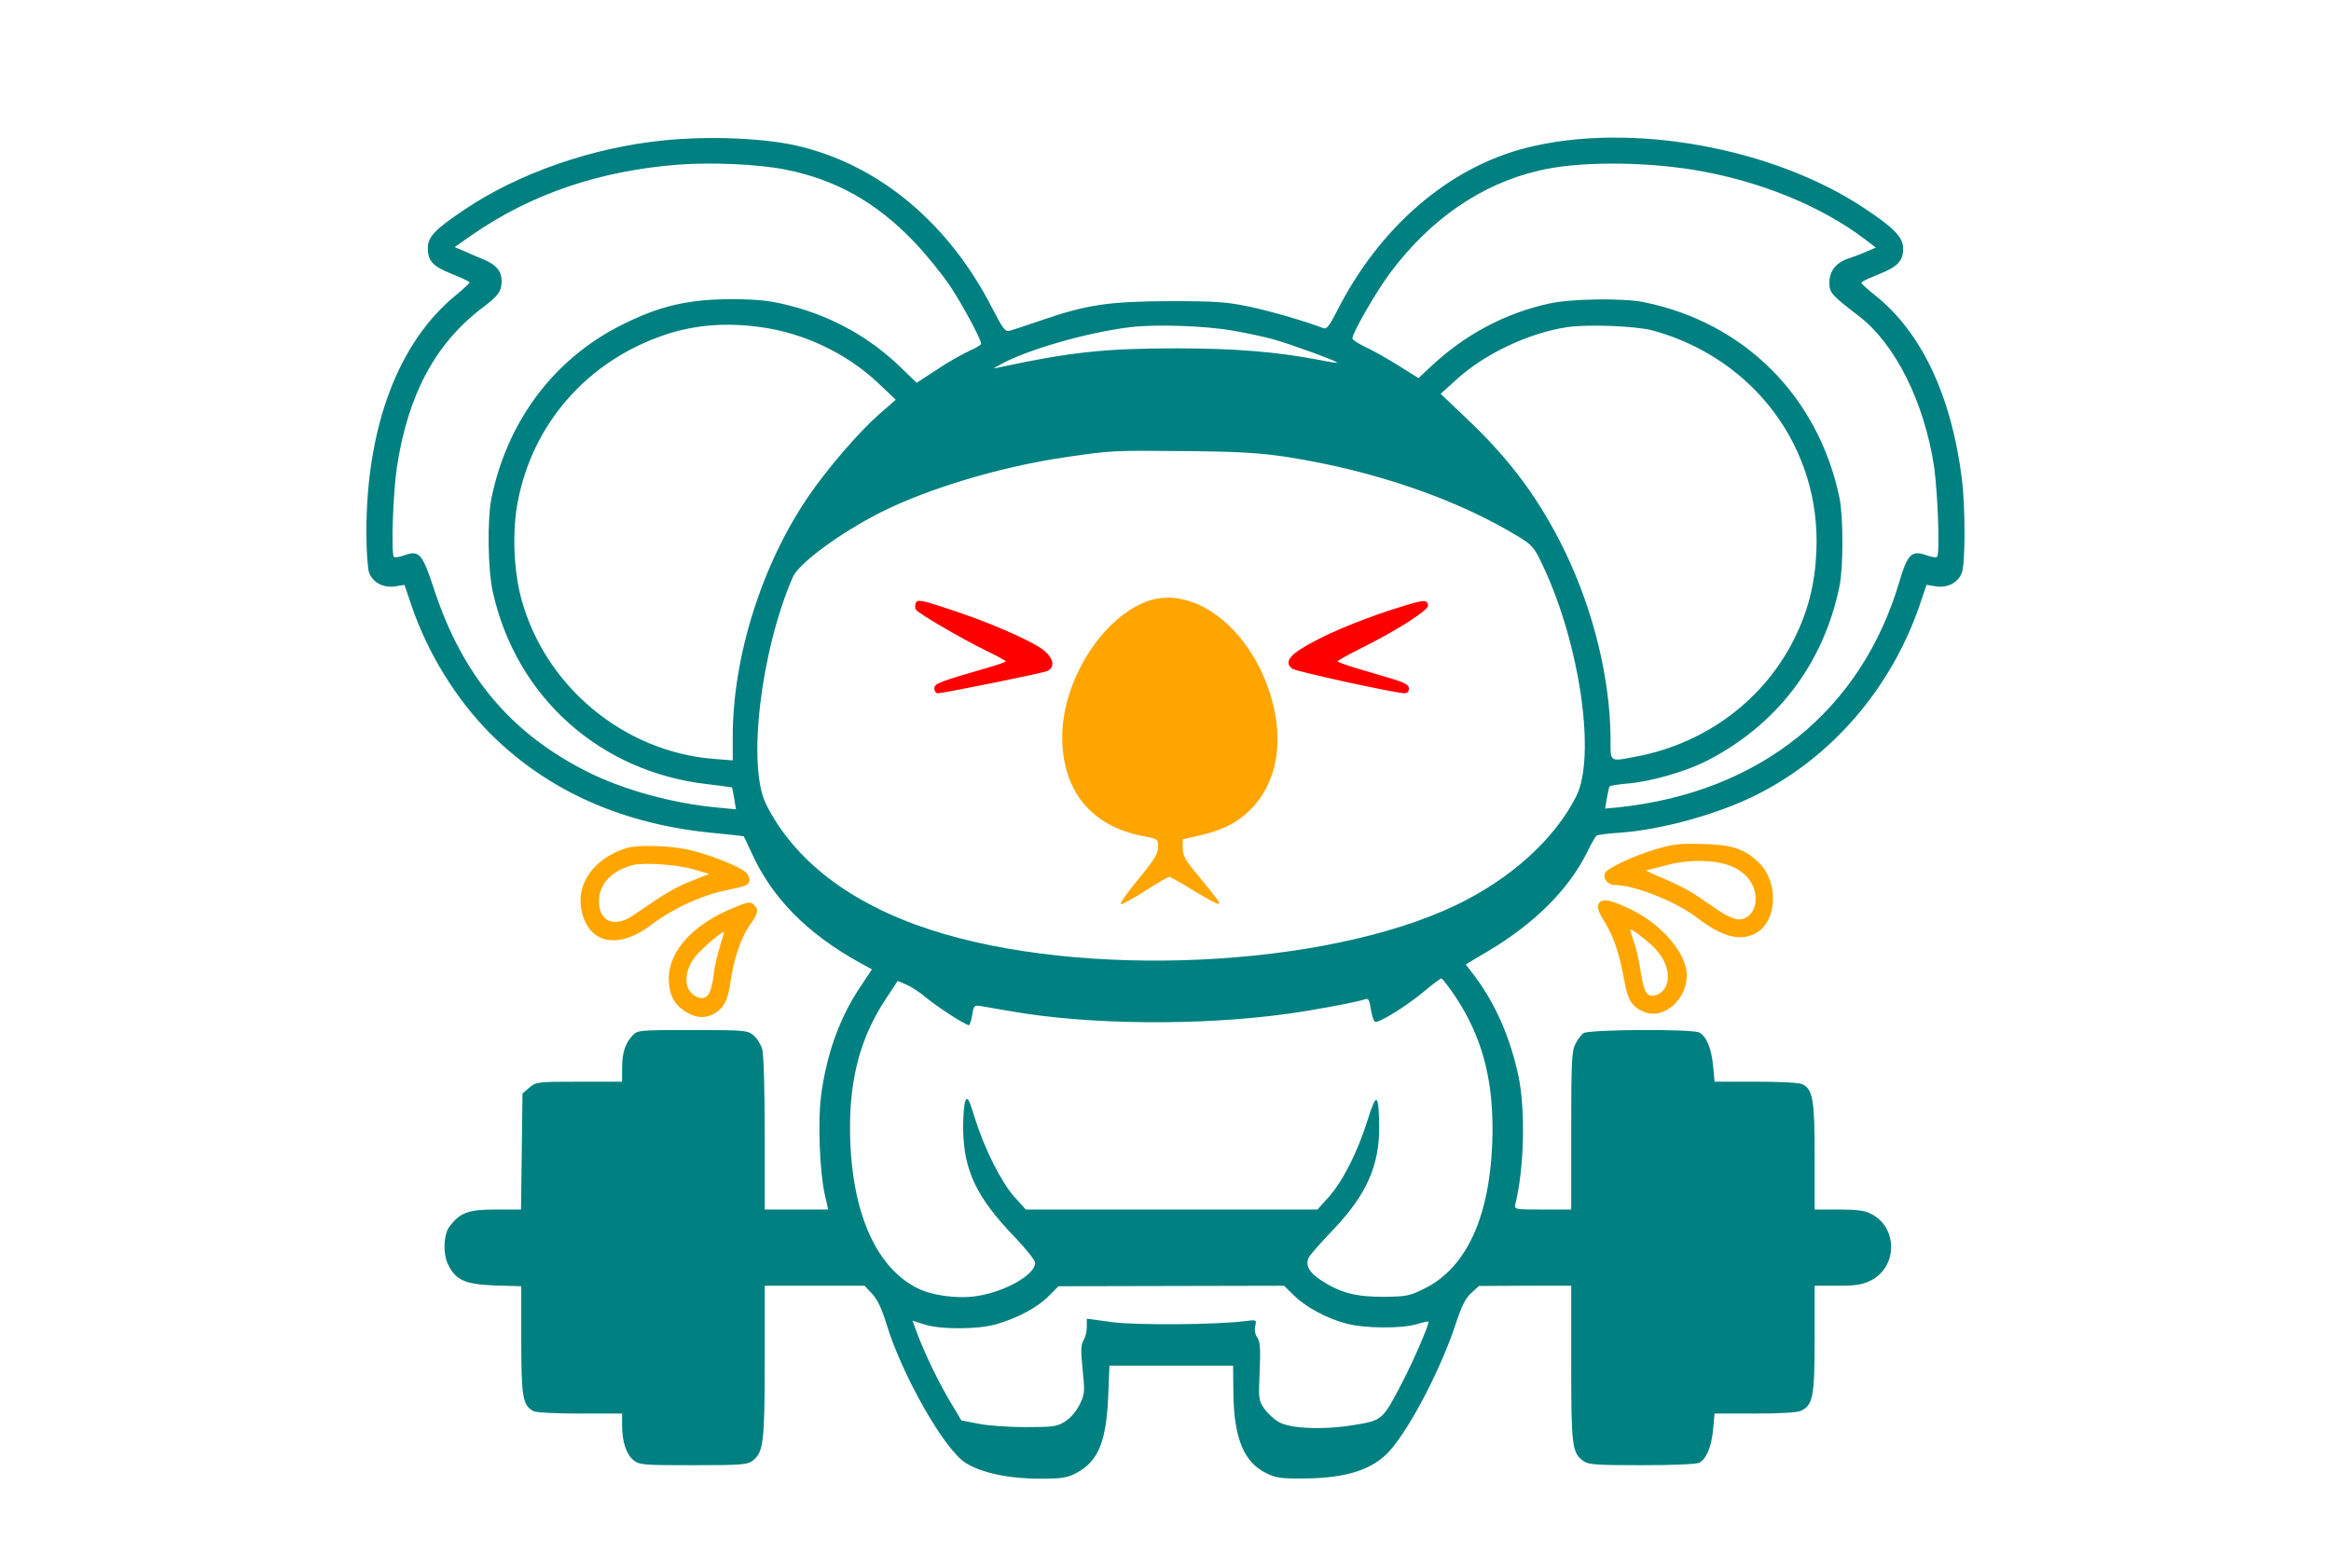 <?xml version="1.0" standalone="no"?>
<!DOCTYPE svg PUBLIC "-//W3C//DTD SVG 20010904//EN"
 "http://www.w3.org/TR/2001/REC-SVG-20010904/DTD/svg10.dtd">
<svg version="1.0" xmlns="http://www.w3.org/2000/svg"
 width="948pt" height="638pt" viewBox="0 0 948 638"
 preserveAspectRatio="xMidYMid meet">

<g transform="translate(0,638) scale(0.1,-0.1)"
fill="" stroke="none">
<path fill="teal" d="M2700 5809 c-291 -29 -591 -133 -813 -283 -118 -79 -147 -110 -147
-155 0 -53 20 -74 99 -106 39 -15 71 -31 71 -34 0 -3 -25 -26 -55 -51 -235
-191 -365 -536 -365 -966 0 -72 5 -145 11 -163 15 -41 59 -64 107 -56 l37 6
28 -83 c67 -196 182 -382 321 -522 234 -234 542 -371 915 -405 63 -6 115 -12
116 -13 1 -2 16 -33 33 -70 83 -182 226 -326 437 -443 l51 -28 -51 -77 c-82
-124 -134 -270 -156 -439 -13 -99 -6 -304 15 -398 l14 -63 -129 0 -129 0 0
308 c0 179 -4 322 -10 344 -6 20 -22 46 -37 58 -24 19 -39 20 -248 20 -217 0
-222 0 -243 -23 -30 -32 -42 -70 -42 -133 l0 -54 -174 0 c-170 0 -176 -1 -203
-24 l-28 -24 -3 -236 -3 -236 -103 0 c-112 0 -145 -12 -189 -71 -24 -33 -26
-113 -3 -156 31 -61 69 -77 188 -82 l108 -3 0 -220 c0 -232 6 -264 49 -288 11
-6 92 -10 190 -10 l171 0 0 -47 c0 -68 17 -119 47 -143 24 -19 39 -20 243 -20
200 0 219 2 242 19 43 34 48 76 48 405 l0 306 203 0 203 0 31 -33 c21 -22 39
-60 58 -122 63 -208 235 -510 321 -565 65 -41 176 -65 304 -65 89 0 111 4 147
23 89 47 122 126 130 312 l5 125 252 0 251 0 1 -110 c2 -184 42 -282 133 -327
40 -20 61 -23 156 -22 172 1 282 37 350 116 85 99 206 333 265 512 24 73 40
106 64 127 l31 28 188 1 187 0 0 -315 c0 -339 3 -365 51 -399 20 -14 56 -16
237 -16 127 0 221 4 233 10 29 16 49 64 56 135 l6 65 163 0 c101 0 173 4 188
11 49 23 56 57 56 293 l0 216 93 0 c77 0 100 4 137 22 108 56 108 216 0 270
-26 14 -60 18 -132 18 l-98 0 0 215 c0 229 -7 272 -48 294 -13 7 -88 11 -190
11 l-169 0 -6 65 c-7 71 -27 119 -56 135 -29 15 -451 13 -472 -3 -9 -7 -23
-26 -32 -44 -15 -28 -17 -74 -17 -353 l0 -320 -116 0 c-115 0 -116 0 -111 23
36 146 41 381 13 517 -33 157 -93 294 -176 406 l-39 51 89 53 c188 111 328
250 403 400 17 36 36 68 40 71 5 3 48 9 97 12 169 12 399 76 554 154 307 154
547 434 663 771 l28 83 37 -6 c48 -8 92 15 107 56 14 40 14 268 0 379 -42 338
-163 596 -351 747 -32 25 -58 49 -58 53 0 4 32 19 70 34 78 31 100 54 100 106
0 44 -38 84 -158 163 -372 248 -954 352 -1373 246 -318 -80 -600 -324 -773
-667 -30 -59 -41 -72 -54 -67 -66 26 -206 67 -298 87 -96 20 -136 23 -329 23
-247 -1 -336 -14 -529 -81 -55 -19 -110 -37 -121 -40 -17 -4 -28 11 -70 93
-175 342 -454 577 -780 657 -137 34 -365 44 -555 25z m495 -119 c203 -40 369
-133 522 -293 50 -52 115 -133 146 -179 53 -80 127 -218 127 -236 0 -5 -21
-18 -47 -29 -27 -12 -86 -45 -132 -76 l-83 -54 -59 57 c-126 124 -280 211
-454 256 -81 21 -125 26 -230 27 -184 1 -305 -27 -465 -109 -270 -138 -457
-389 -521 -699 -18 -85 -15 -294 5 -382 95 -429 437 -734 875 -783 52 -6 96
-12 98 -13 1 -2 5 -22 9 -46 l7 -43 -74 7 c-184 17 -384 72 -531 146 -310 156
-507 390 -622 740 -49 149 -61 162 -122 140 -20 -7 -39 -10 -42 -6 -12 12 -4
257 12 364 45 296 157 505 349 650 65 49 77 67 77 108 0 40 -22 66 -72 87 -24
10 -60 25 -81 35 l-38 16 73 51 c239 165 516 259 833 284 137 11 332 2 440
-20z m3694 -1 c265 -44 517 -146 698 -284 l42 -32 -37 -16 c-20 -9 -54 -22
-76 -29 -50 -17 -76 -51 -76 -98 0 -41 8 -50 119 -135 149 -114 267 -350 307
-615 15 -106 24 -354 12 -365 -4 -4 -22 -1 -42 6 -61 22 -78 6 -111 -106 -155
-526 -568 -858 -1143 -919 l-54 -5 7 42 c4 23 9 45 11 48 2 3 36 9 76 12 91 8
228 47 311 88 290 145 483 397 548 714 16 78 16 284 0 360 -86 412 -386 713
-796 796 -83 17 -294 14 -381 -5 -182 -39 -347 -127 -487 -259 l-48 -45 -83
52 c-45 28 -105 62 -134 75 -29 14 -52 29 -52 34 0 23 98 193 155 269 164 218
369 359 603 414 154 37 414 38 631 3z m-3793 -640 c174 -24 346 -106 472 -224
l75 -71 -72 -63 c-80 -71 -203 -214 -279 -324 -192 -278 -312 -656 -312 -984
l0 -96 -77 6 c-367 29 -687 296 -783 652 -31 113 -37 275 -15 390 60 323 286
579 602 684 120 40 248 50 389 30z m1919 -14 c50 -9 123 -24 163 -35 72 -20
265 -91 260 -95 -2 -2 -34 3 -73 11 -172 33 -343 47 -580 47 -291 0 -432 -15
-720 -77 -30 -7 -30 -7 5 12 108 60 353 130 525 151 103 13 306 6 420 -14z
m1706 1 c415 -114 686 -481 666 -901 -6 -133 -34 -240 -89 -352 -123 -248
-357 -424 -636 -479 -119 -23 -112 -27 -112 69 -1 242 -68 520 -185 763 -103
212 -223 375 -406 547 l-100 95 64 58 c114 104 292 189 449 213 84 13 280 5
349 -13z m-1486 -515 c354 -55 695 -173 944 -326 55 -34 62 -43 100 -125 148
-319 212 -770 131 -930 -88 -174 -266 -335 -489 -442 -536 -256 -1523 -301
-2140 -99 -323 106 -550 280 -665 509 -78 154 -23 621 108 924 25 57 193 181
362 266 192 96 483 183 739 221 196 29 199 29 500 26 215 -2 298 -7 410 -24z
m686 -2198 c102 -155 148 -318 149 -528 0 -340 -96 -568 -278 -657 -60 -30
-73 -32 -166 -33 -112 0 -171 15 -250 65 -52 33 -69 64 -53 95 5 11 51 63 101
115 134 141 187 261 185 420 -2 134 -11 139 -47 24 -41 -131 -101 -249 -158
-313 l-46 -51 -593 0 -593 0 -47 52 c-54 61 -122 197 -161 322 -22 73 -29 85
-37 70 -6 -11 -10 -62 -10 -114 2 -170 53 -279 209 -441 46 -48 84 -96 84
-106 0 -48 -121 -117 -237 -135 -80 -12 -183 2 -244 33 -173 88 -272 325 -272
654 0 208 46 372 147 524 l47 71 35 -15 c19 -8 56 -32 82 -54 45 -38 159 -111
173 -111 3 0 9 19 13 41 6 40 8 41 39 36 18 -3 73 -13 122 -21 314 -55 765
-59 1120 -10 110 15 291 49 319 60 11 4 16 -6 21 -40 4 -26 11 -49 17 -52 13
-8 131 65 203 126 32 27 63 50 67 50 4 0 31 -35 59 -77z m-660 -1211 c48 -48
136 -96 215 -116 76 -20 225 -21 287 -2 26 8 47 12 47 10 0 -17 -60 -156 -105
-243 -82 -158 -82 -158 -195 -177 -125 -21 -263 -16 -310 12 -19 11 -46 36
-59 55 -22 32 -23 40 -18 151 4 93 2 121 -10 138 -9 13 -12 31 -8 47 6 25 5
25 -42 19 -121 -15 -441 -17 -540 -4 l-103 14 0 -33 c0 -19 -6 -44 -14 -56
-10 -18 -11 -41 -3 -118 9 -91 9 -99 -12 -142 -14 -28 -37 -55 -59 -69 -33
-21 -49 -23 -162 -23 -69 0 -155 6 -192 14 l-68 13 -43 72 c-49 82 -99 185
-133 272 l-23 62 47 -15 c67 -22 222 -21 296 1 87 26 166 68 211 114 l40 40
459 1 458 1 39 -38z"/>
<path fill="orange" d="M4657 3931 c-183 -74 -337 -326 -337 -550 1 -218 117 -361 328 -402
61 -11 62 -12 62 -45 0 -26 -16 -52 -81 -131 -44 -53 -76 -99 -71 -101 6 -2
50 23 99 54 48 31 93 57 98 57 6 0 52 -26 103 -58 51 -31 96 -55 99 -52 5 6
-5 20 -106 142 -31 38 -41 58 -41 85 l0 36 71 16 c95 23 150 51 204 104 109
109 139 278 83 464 -86 282 -321 457 -511 381z"/>
<path fill="red" d="M3724 3926 c-3 -8 -3 -20 1 -26 9 -15 188 -119 284 -166 44 -21 81
-41 81 -44 0 -3 -28 -13 -63 -23 -210 -61 -227 -67 -227 -87 0 -11 6 -20 13
-20 24 0 422 81 445 90 37 16 26 58 -23 92 -54 37 -203 102 -339 148 -151 51
-165 54 -172 36z"/>
<path fill="red" d="M5695 3911 c-121 -37 -263 -93 -345 -137 -104 -54 -130 -85 -95 -114
14 -11 416 -99 458 -100 10 0 17 7 17 19 0 15 -16 24 -72 41 -40 12 -106 31
-145 43 -40 12 -73 24 -73 27 0 3 43 27 95 53 145 72 277 156 273 175 -5 24
-16 23 -113 -7z"/>
<path fill="orange" d="M6732 2925 c-93 -28 -198 -78 -205 -97 -8 -24 13 -48 41 -48 79 0
248 -67 334 -133 99 -76 170 -96 233 -66 95 46 102 215 13 295 -56 52 -107 68
-223 71 -94 3 -122 -1 -193 -22z m320 -73 c56 -28 88 -74 88 -129 0 -48 -29
-83 -69 -83 -16 0 -50 15 -77 33 -27 18 -71 48 -97 66 -26 18 -85 48 -130 67
-45 18 -77 34 -72 34 6 1 42 10 80 20 96 27 213 23 277 -8z"/>
<path fill="orange" d="M2550 2931 c-149 -46 -223 -169 -174 -291 42 -104 151 -113 270 -24
91 69 206 122 309 143 74 15 91 21 93 38 2 10 -5 26 -15 35 -26 23 -135 67
-221 89 -77 19 -213 24 -262 10z m274 -88 l60 -18 -73 -29 c-66 -26 -105 -49
-235 -139 -77 -53 -142 -26 -140 60 1 68 53 122 137 144 48 12 184 2 251 -18z"/>
<path fill="orange" d="M6502 2704 c-8 -15 -2 -33 28 -81 36 -61 56 -123 79 -247 12 -65 30
-92 77 -112 79 -33 174 48 174 149 0 87 -99 204 -222 265 -88 43 -123 50 -136
26z m195 -151 c56 -45 86 -95 86 -146 0 -44 -28 -77 -64 -77 -25 0 -35 22 -48
106 -6 39 -17 90 -26 113 -8 24 -15 45 -15 48 0 7 22 -7 67 -44z"/>
<path fill="orange" d="M2980 2686 c-162 -67 -260 -175 -260 -286 0 -60 18 -100 59 -129 42
-30 83 -36 120 -17 44 23 61 54 72 133 13 92 44 183 80 232 32 45 35 61 17 79
-16 16 -24 15 -88 -12z m-51 -152 c-10 -31 -21 -79 -25 -107 -9 -78 -22 -107
-50 -107 -13 0 -33 10 -44 23 -30 31 -22 96 17 145 25 31 107 102 117 102 2 0
-5 -25 -15 -56z"/>
</g>
</svg>
